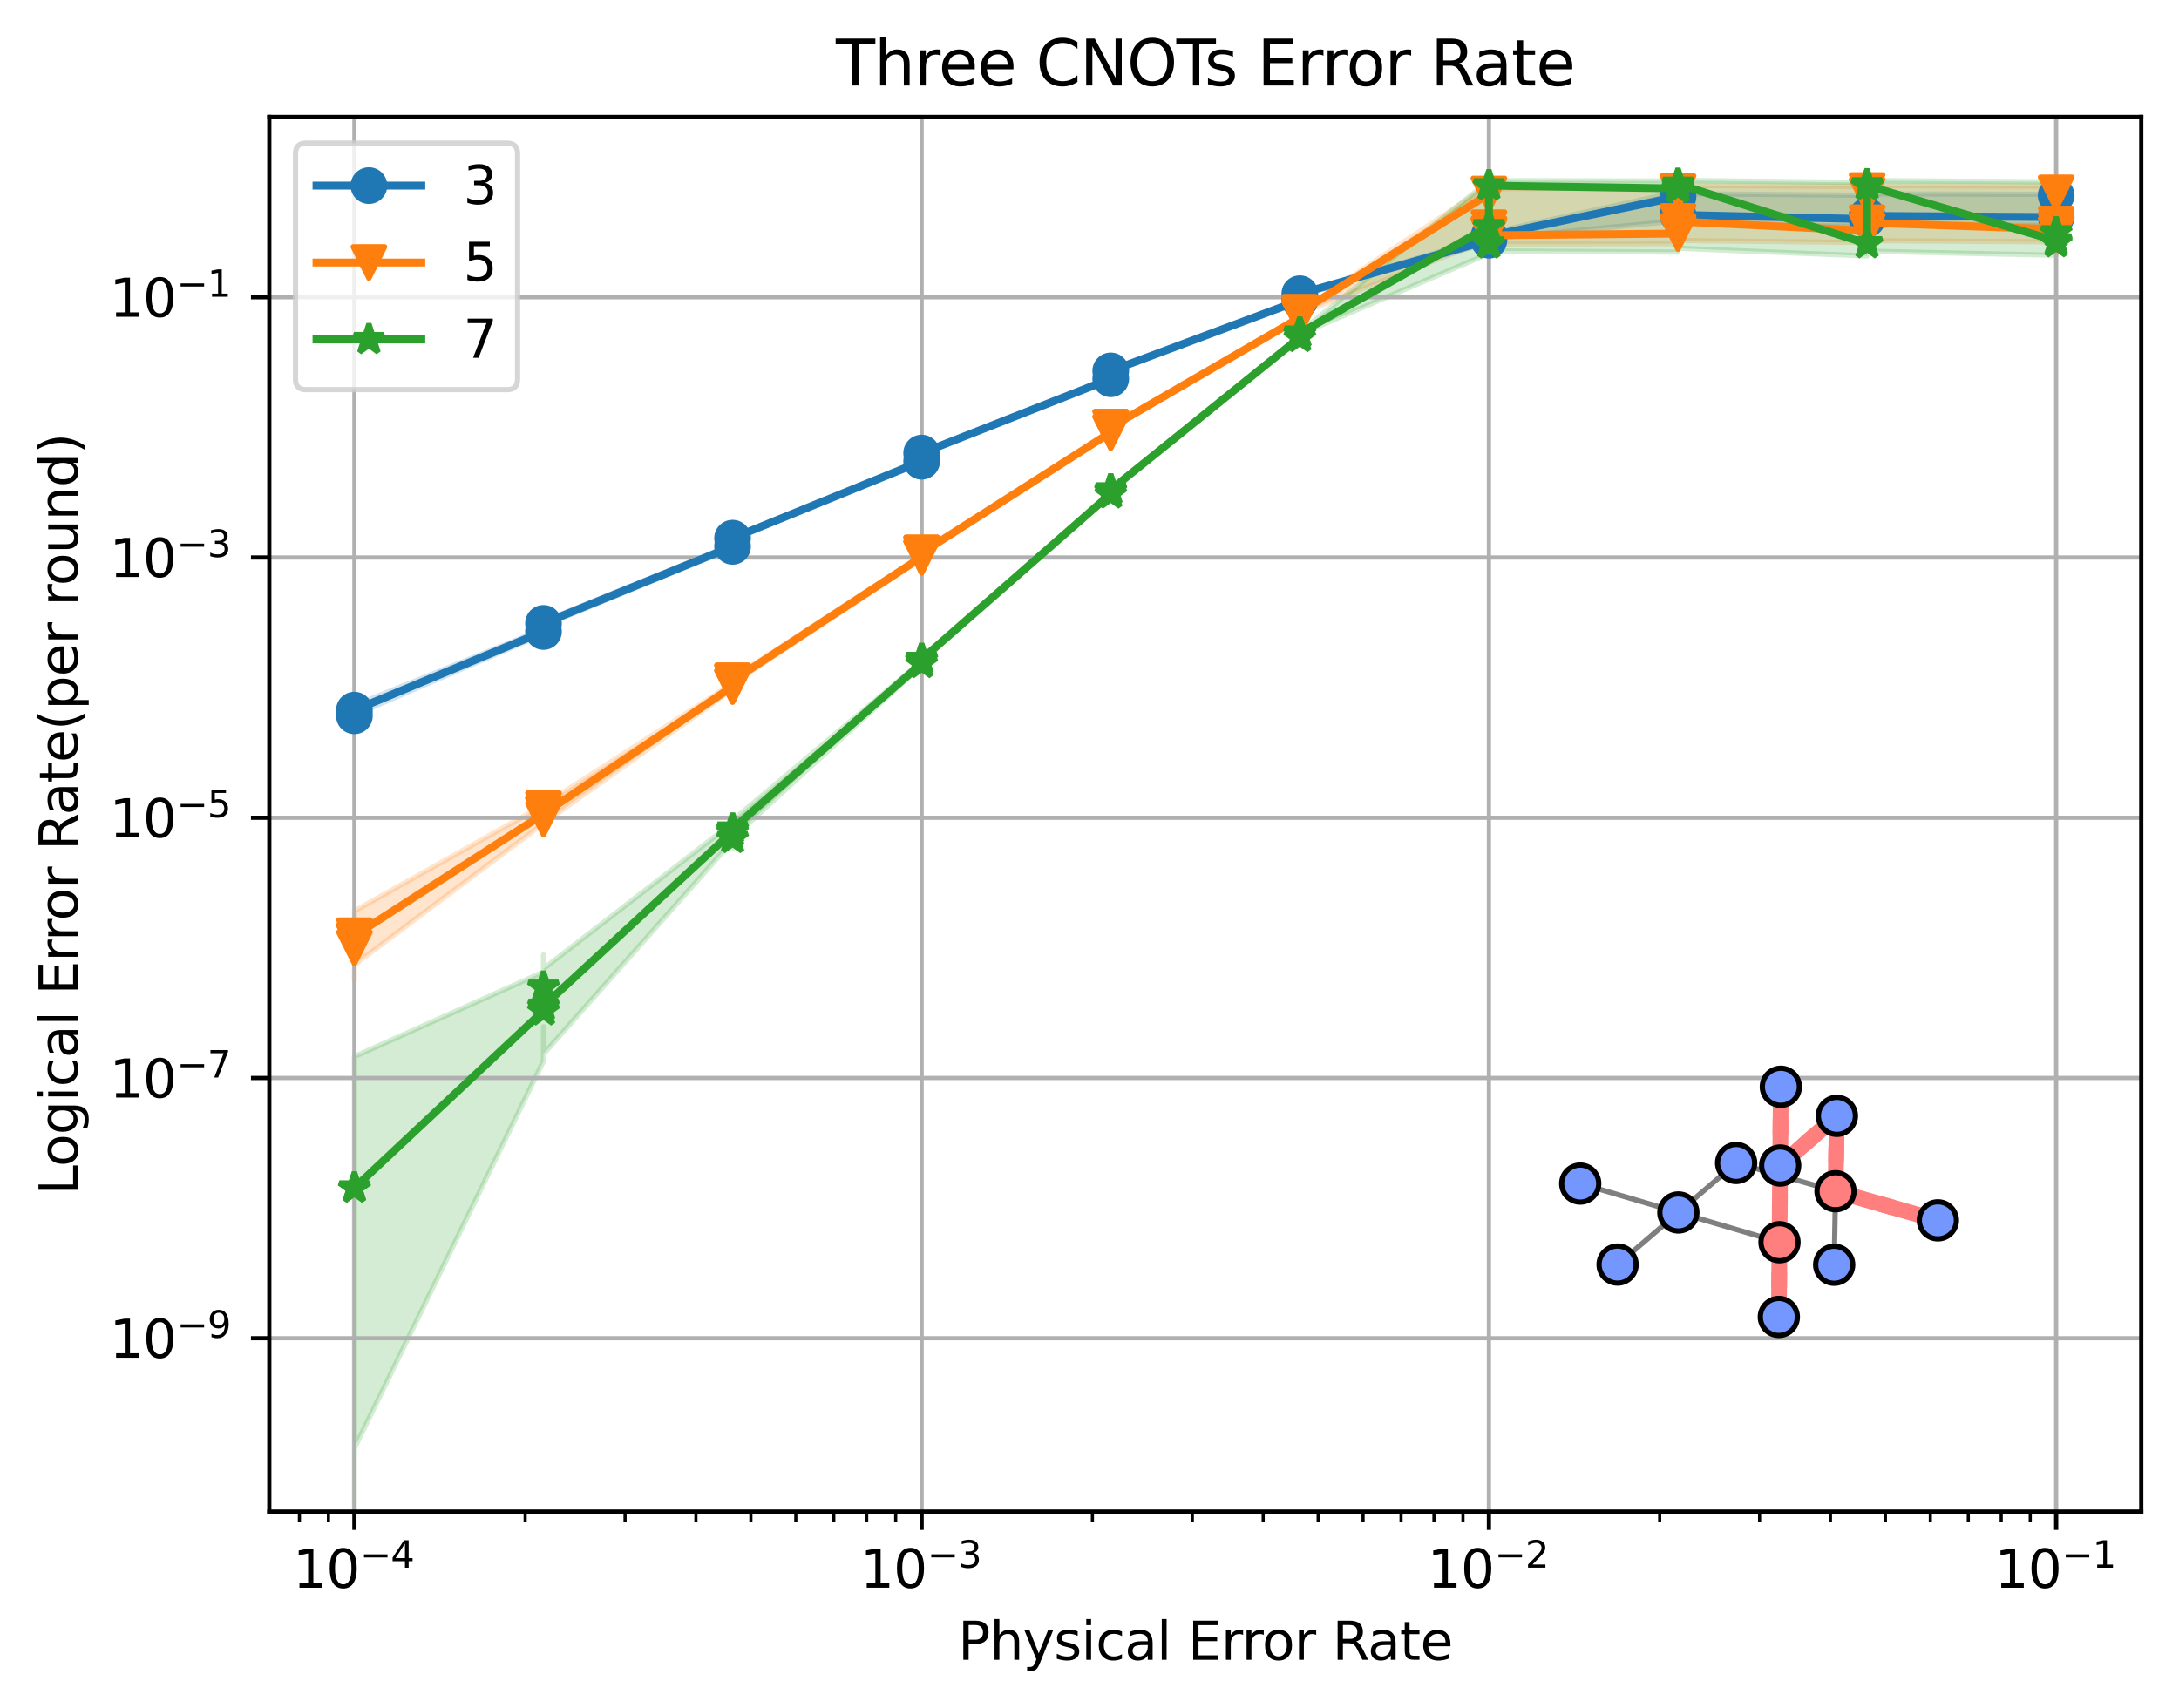 <?xml version="1.0" encoding="utf-8" standalone="no"?>
<!DOCTYPE svg PUBLIC "-//W3C//DTD SVG 1.1//EN"
  "http://www.w3.org/Graphics/SVG/1.1/DTD/svg11.dtd">
<svg xmlns:xlink="http://www.w3.org/1999/xlink" width="415.698pt" height="325.986pt" viewBox="0 0 415.698 325.986" xmlns="http://www.w3.org/2000/svg" version="1.1">
 <defs>
  <style type="text/css">*{stroke-linejoin: round; stroke-linecap: butt}</style>
 </defs>
 <g id="figure_1">
  <g id="patch_1">
   <path d="M 0 325.986 
L 415.698 325.986 
L 415.698 0 
L 0 0 
z
" style="fill: #ffffff"/>
  </g>
  <g id="axes_1">
   <g id="patch_2">
    <path d="M 51.378 288.43 
L 408.498 288.43 
L 408.498 22.318 
L 51.378 22.318 
z
" style="fill: #ffffff"/>
   </g>
   <g id="FillBetweenPolyCollection_1">
    <defs>
     <path id="m23c445bfd1" d="M 67.611 -190.329 
L 67.611 -188.45 
L 67.611 -189.578 
L 103.684 -205.042 
L 103.684 -206.62 
L 139.756 -221.439 
L 139.756 -223.074 
L 175.829 -237.681 
L 175.829 -239.306 
L 211.902 -253.423 
L 211.902 -254.98 
L 247.974 -268.399 
L 247.974 -269.696 
L 284.047 -279.667 
L 284.047 -280.422 
L 320.12 -283.842 
L 320.12 -283.133 
L 356.193 -282.782 
L 356.193 -283.053 
L 392.265 -282.972 
L 392.265 -284.13 
L 392.265 -289.481 
L 392.265 -289.481 
L 392.265 -288.907 
L 356.193 -288.984 
L 356.193 -288.737 
L 320.12 -289.021 
L 320.12 -289.367 
L 284.047 -281.493 
L 284.047 -280.682 
L 247.974 -270.175 
L 247.974 -268.963 
L 211.902 -255.434 
L 211.902 -253.994 
L 175.829 -239.757 
L 175.829 -238.26 
L 139.756 -223.53 
L 139.756 -222.024 
L 103.684 -207.45 
L 103.684 -205.934 
L 67.611 -191.364 
L 67.611 -190.329 
z
" style="stroke: #1f77b4; stroke-opacity: 0.2"/>
    </defs>
    <g clip-path="url(#pe23018340e)">
     <use xlink:href="#m23c445bfd1" x="0" y="325.986" style="fill: #1f77b4; fill-opacity: 0.2; stroke: #1f77b4; stroke-opacity: 0.2"/>
    </g>
   </g>
   <g id="FillBetweenPolyCollection_2">
    <defs>
     <path id="me0fb071d44" d="M 67.611 -150.334 
L 67.611 -138.912 
L 67.611 -140.751 
L 67.611 -140.506 
L 67.611 -141.918 
L 103.684 -168.878 
L 103.684 -170.003 
L 103.684 -167.822 
L 103.684 -168.922 
L 139.756 -194.426 
L 139.756 -195.484 
L 139.756 -194.494 
L 139.756 -195.55 
L 175.829 -219.44 
L 175.829 -220.255 
L 175.829 -219.377 
L 175.829 -220.305 
L 211.902 -243.197 
L 211.902 -244.246 
L 211.902 -243.2 
L 211.902 -244.284 
L 247.974 -265.082 
L 247.974 -266.037 
L 247.974 -265.151 
L 247.974 -266.17 
L 284.047 -280.315 
L 284.047 -280.048 
L 284.047 -279.647 
L 284.047 -279.438 
L 320.12 -279.474 
L 320.12 -279.644 
L 320.12 -280.68 
L 320.12 -280.104 
L 356.193 -279.7 
L 356.193 -280.504 
L 356.193 -280.473 
L 356.193 -280.064 
L 392.265 -279.83 
L 392.265 -280.368 
L 392.265 -279.53 
L 392.265 -280.034 
L 392.265 -290.576 
L 392.265 -290.576 
L 392.265 -290.09 
L 392.265 -290.655 
L 392.265 -290.445 
L 356.193 -290.594 
L 356.193 -290.552 
L 356.193 -290.748 
L 356.193 -290.406 
L 320.12 -290.601 
L 320.12 -290.624 
L 320.12 -290.381 
L 320.12 -290.252 
L 284.047 -289.961 
L 284.047 -290.053 
L 284.047 -290.425 
L 284.047 -290.636 
L 247.974 -266.64 
L 247.974 -265.666 
L 247.974 -266.571 
L 247.974 -265.68 
L 211.902 -244.629 
L 211.902 -243.717 
L 211.902 -244.724 
L 211.902 -243.765 
L 175.829 -220.652 
L 175.829 -219.893 
L 175.829 -220.69 
L 175.829 -219.964 
L 139.756 -196.618 
L 139.756 -195.613 
L 139.756 -196.554 
L 139.756 -195.549 
L 103.684 -172.387 
L 103.684 -171.454 
L 103.684 -173.311 
L 103.684 -172.349 
L 67.611 -152.16 
L 67.611 -151.291 
L 67.611 -151.44 
L 67.611 -150.334 
z
" style="stroke: #ff7f0e; stroke-opacity: 0.2"/>
    </defs>
    <g clip-path="url(#pe23018340e)">
     <use xlink:href="#me0fb071d44" x="0" y="325.986" style="fill: #ff7f0e; fill-opacity: 0.2; stroke: #ff7f0e; stroke-opacity: 0.2"/>
    </g>
   </g>
   <g id="FillBetweenPolyCollection_3">
    <path d="M 67.611 205.833 
L 67.611 24860.685 
L 67.611 276.334 
L 67.611 276.334 
L 103.684 202.458 
L 103.684 195.906 
L 103.684 201.108 
L 139.756 160.434 
L 139.756 161.841 
L 139.756 159.873 
L 175.829 126.971 
L 175.829 126.185 
L 175.829 126.195 
L 211.902 94.483 
L 211.902 93.758 
L 211.902 93.615 
L 247.974 64.686 
L 247.974 63.829 
L 247.974 63.777 
L 284.047 48.364 
L 284.047 48.91 
L 284.047 47.875 
L 320.12 48.096 
L 320.12 48.036 
L 320.12 47.364 
L 356.193 48.834 
L 356.193 47.553 
L 356.193 47.927 
L 392.265 48.701 
L 392.265 48.373 
L 392.265 48.781 
L 392.265 34.772 
L 392.265 34.772 
L 392.265 34.591 
L 392.265 34.7 
L 356.193 34.453 
L 356.193 34.441 
L 356.193 34.821 
L 320.12 34.414 
L 320.12 34.527 
L 320.12 34.543 
L 284.047 34.462 
L 284.047 34.795 
L 284.047 34.544 
L 247.974 63.358 
L 247.974 63.282 
L 247.974 64.087 
L 211.902 93.317 
L 211.902 93.278 
L 211.902 93.976 
L 175.829 125.448 
L 175.829 125.438 
L 175.829 126.197 
L 139.756 156.527 
L 139.756 158.202 
L 139.756 157.007 
L 103.684 184.833 
L 103.684 182.205 
L 103.684 185.463 
L 67.611 201.603 
L 67.611 201.603 
L 67.611 205.833 
z
" clip-path="url(#pe23018340e)" style="fill: #2ca02c; fill-opacity: 0.2; stroke: #2ca02c; stroke-opacity: 0.2"/>
   </g>
   <g id="matplotlib.axis_1">
    <g id="xtick_1">
     <g id="line2d_1">
      <path d="M 67.611 288.43 
L 67.611 22.318 
" clip-path="url(#pe23018340e)" style="fill: none; stroke: #b0b0b0; stroke-width: 0.8; stroke-linecap: square"/>
     </g>
     <g id="line2d_2">
      <defs>
       <path id="mdcb791f62d" d="M 0 0 
L 0 3.5 
" style="stroke: #000000; stroke-width: 0.8"/>
      </defs>
      <g>
       <use xlink:href="#mdcb791f62d" x="67.611" y="288.43" style="stroke: #000000; stroke-width: 0.8"/>
      </g>
     </g>
     <g id="text_1">
      <!-- $\mathdefault{10^{-4}}$ -->
      <g transform="translate(55.861 303.029) scale(0.1 -0.1)">
       <defs>
        <path id="DejaVuSans-31" d="M 794 531 
L 1825 531 
L 1825 4091 
L 703 3866 
L 703 4441 
L 1819 4666 
L 2450 4666 
L 2450 531 
L 3481 531 
L 3481 0 
L 794 0 
L 794 531 
z
" transform="scale(0.016)"/>
        <path id="DejaVuSans-30" d="M 2034 4250 
Q 1547 4250 1301 3770 
Q 1056 3291 1056 2328 
Q 1056 1369 1301 889 
Q 1547 409 2034 409 
Q 2525 409 2770 889 
Q 3016 1369 3016 2328 
Q 3016 3291 2770 3770 
Q 2525 4250 2034 4250 
z
M 2034 4750 
Q 2819 4750 3233 4129 
Q 3647 3509 3647 2328 
Q 3647 1150 3233 529 
Q 2819 -91 2034 -91 
Q 1250 -91 836 529 
Q 422 1150 422 2328 
Q 422 3509 836 4129 
Q 1250 4750 2034 4750 
z
" transform="scale(0.016)"/>
        <path id="DejaVuSans-2212" d="M 678 2272 
L 4684 2272 
L 4684 1741 
L 678 1741 
L 678 2272 
z
" transform="scale(0.016)"/>
        <path id="DejaVuSans-34" d="M 2419 4116 
L 825 1625 
L 2419 1625 
L 2419 4116 
z
M 2253 4666 
L 3047 4666 
L 3047 1625 
L 3713 1625 
L 3713 1100 
L 3047 1100 
L 3047 0 
L 2419 0 
L 2419 1100 
L 313 1100 
L 313 1709 
L 2253 4666 
z
" transform="scale(0.016)"/>
       </defs>
       <use xlink:href="#DejaVuSans-31" transform="translate(0 0.684)"/>
       <use xlink:href="#DejaVuSans-30" transform="translate(63.623 0.684)"/>
       <use xlink:href="#DejaVuSans-2212" transform="translate(128.203 38.966) scale(0.7)"/>
       <use xlink:href="#DejaVuSans-34" transform="translate(186.855 38.966) scale(0.7)"/>
      </g>
     </g>
    </g>
    <g id="xtick_2">
     <g id="line2d_3">
      <path d="M 175.829 288.43 
L 175.829 22.318 
" clip-path="url(#pe23018340e)" style="fill: none; stroke: #b0b0b0; stroke-width: 0.8; stroke-linecap: square"/>
     </g>
     <g id="line2d_4">
      <g>
       <use xlink:href="#mdcb791f62d" x="175.829" y="288.43" style="stroke: #000000; stroke-width: 0.8"/>
      </g>
     </g>
     <g id="text_2">
      <!-- $\mathdefault{10^{-3}}$ -->
      <g transform="translate(164.079 303.029) scale(0.1 -0.1)">
       <defs>
        <path id="DejaVuSans-33" d="M 2597 2516 
Q 3050 2419 3304 2112 
Q 3559 1806 3559 1356 
Q 3559 666 3084 287 
Q 2609 -91 1734 -91 
Q 1441 -91 1130 -33 
Q 819 25 488 141 
L 488 750 
Q 750 597 1062 519 
Q 1375 441 1716 441 
Q 2309 441 2620 675 
Q 2931 909 2931 1356 
Q 2931 1769 2642 2001 
Q 2353 2234 1838 2234 
L 1294 2234 
L 1294 2753 
L 1863 2753 
Q 2328 2753 2575 2939 
Q 2822 3125 2822 3475 
Q 2822 3834 2567 4026 
Q 2313 4219 1838 4219 
Q 1578 4219 1281 4162 
Q 984 4106 628 3988 
L 628 4550 
Q 988 4650 1302 4700 
Q 1616 4750 1894 4750 
Q 2613 4750 3031 4423 
Q 3450 4097 3450 3541 
Q 3450 3153 3228 2886 
Q 3006 2619 2597 2516 
z
" transform="scale(0.016)"/>
       </defs>
       <use xlink:href="#DejaVuSans-31" transform="translate(0 0.766)"/>
       <use xlink:href="#DejaVuSans-30" transform="translate(63.623 0.766)"/>
       <use xlink:href="#DejaVuSans-2212" transform="translate(128.203 39.047) scale(0.7)"/>
       <use xlink:href="#DejaVuSans-33" transform="translate(186.855 39.047) scale(0.7)"/>
      </g>
     </g>
    </g>
    <g id="xtick_3">
     <g id="line2d_5">
      <path d="M 284.047 288.43 
L 284.047 22.318 
" clip-path="url(#pe23018340e)" style="fill: none; stroke: #b0b0b0; stroke-width: 0.8; stroke-linecap: square"/>
     </g>
     <g id="line2d_6">
      <g>
       <use xlink:href="#mdcb791f62d" x="284.047" y="288.43" style="stroke: #000000; stroke-width: 0.8"/>
      </g>
     </g>
     <g id="text_3">
      <!-- $\mathdefault{10^{-2}}$ -->
      <g transform="translate(272.297 303.029) scale(0.1 -0.1)">
       <defs>
        <path id="DejaVuSans-32" d="M 1228 531 
L 3431 531 
L 3431 0 
L 469 0 
L 469 531 
Q 828 903 1448 1529 
Q 2069 2156 2228 2338 
Q 2531 2678 2651 2914 
Q 2772 3150 2772 3378 
Q 2772 3750 2511 3984 
Q 2250 4219 1831 4219 
Q 1534 4219 1204 4116 
Q 875 4013 500 3803 
L 500 4441 
Q 881 4594 1212 4672 
Q 1544 4750 1819 4750 
Q 2544 4750 2975 4387 
Q 3406 4025 3406 3419 
Q 3406 3131 3298 2873 
Q 3191 2616 2906 2266 
Q 2828 2175 2409 1742 
Q 1991 1309 1228 531 
z
" transform="scale(0.016)"/>
       </defs>
       <use xlink:href="#DejaVuSans-31" transform="translate(0 0.766)"/>
       <use xlink:href="#DejaVuSans-30" transform="translate(63.623 0.766)"/>
       <use xlink:href="#DejaVuSans-2212" transform="translate(128.203 39.047) scale(0.7)"/>
       <use xlink:href="#DejaVuSans-32" transform="translate(186.855 39.047) scale(0.7)"/>
      </g>
     </g>
    </g>
    <g id="xtick_4">
     <g id="line2d_7">
      <path d="M 392.265 288.43 
L 392.265 22.318 
" clip-path="url(#pe23018340e)" style="fill: none; stroke: #b0b0b0; stroke-width: 0.8; stroke-linecap: square"/>
     </g>
     <g id="line2d_8">
      <g>
       <use xlink:href="#mdcb791f62d" x="392.265" y="288.43" style="stroke: #000000; stroke-width: 0.8"/>
      </g>
     </g>
     <g id="text_4">
      <!-- $\mathdefault{10^{-1}}$ -->
      <g transform="translate(380.515 303.029) scale(0.1 -0.1)">
       <use xlink:href="#DejaVuSans-31" transform="translate(0 0.684)"/>
       <use xlink:href="#DejaVuSans-30" transform="translate(63.623 0.684)"/>
       <use xlink:href="#DejaVuSans-2212" transform="translate(128.203 38.966) scale(0.7)"/>
       <use xlink:href="#DejaVuSans-31" transform="translate(186.855 38.966) scale(0.7)"/>
      </g>
     </g>
    </g>
    <g id="xtick_5">
     <g id="line2d_9">
      <defs>
       <path id="m42b87ea58b" d="M 0 0 
L 0 2 
" style="stroke: #000000; stroke-width: 0.6"/>
      </defs>
      <g>
       <use xlink:href="#m42b87ea58b" x="57.123" y="288.43" style="stroke: #000000; stroke-width: 0.6"/>
      </g>
     </g>
    </g>
    <g id="xtick_6">
     <g id="line2d_10">
      <g>
       <use xlink:href="#m42b87ea58b" x="62.659" y="288.43" style="stroke: #000000; stroke-width: 0.6"/>
      </g>
     </g>
    </g>
    <g id="xtick_7">
     <g id="line2d_11">
      <g>
       <use xlink:href="#m42b87ea58b" x="100.188" y="288.43" style="stroke: #000000; stroke-width: 0.6"/>
      </g>
     </g>
    </g>
    <g id="xtick_8">
     <g id="line2d_12">
      <g>
       <use xlink:href="#m42b87ea58b" x="119.244" y="288.43" style="stroke: #000000; stroke-width: 0.6"/>
      </g>
     </g>
    </g>
    <g id="xtick_9">
     <g id="line2d_13">
      <g>
       <use xlink:href="#m42b87ea58b" x="132.765" y="288.43" style="stroke: #000000; stroke-width: 0.6"/>
      </g>
     </g>
    </g>
    <g id="xtick_10">
     <g id="line2d_14">
      <g>
       <use xlink:href="#m42b87ea58b" x="143.252" y="288.43" style="stroke: #000000; stroke-width: 0.6"/>
      </g>
     </g>
    </g>
    <g id="xtick_11">
     <g id="line2d_15">
      <g>
       <use xlink:href="#m42b87ea58b" x="151.821" y="288.43" style="stroke: #000000; stroke-width: 0.6"/>
      </g>
     </g>
    </g>
    <g id="xtick_12">
     <g id="line2d_16">
      <g>
       <use xlink:href="#m42b87ea58b" x="159.066" y="288.43" style="stroke: #000000; stroke-width: 0.6"/>
      </g>
     </g>
    </g>
    <g id="xtick_13">
     <g id="line2d_17">
      <g>
       <use xlink:href="#m42b87ea58b" x="165.342" y="288.43" style="stroke: #000000; stroke-width: 0.6"/>
      </g>
     </g>
    </g>
    <g id="xtick_14">
     <g id="line2d_18">
      <g>
       <use xlink:href="#m42b87ea58b" x="170.877" y="288.43" style="stroke: #000000; stroke-width: 0.6"/>
      </g>
     </g>
    </g>
    <g id="xtick_15">
     <g id="line2d_19">
      <g>
       <use xlink:href="#m42b87ea58b" x="208.406" y="288.43" style="stroke: #000000; stroke-width: 0.6"/>
      </g>
     </g>
    </g>
    <g id="xtick_16">
     <g id="line2d_20">
      <g>
       <use xlink:href="#m42b87ea58b" x="227.462" y="288.43" style="stroke: #000000; stroke-width: 0.6"/>
      </g>
     </g>
    </g>
    <g id="xtick_17">
     <g id="line2d_21">
      <g>
       <use xlink:href="#m42b87ea58b" x="240.983" y="288.43" style="stroke: #000000; stroke-width: 0.6"/>
      </g>
     </g>
    </g>
    <g id="xtick_18">
     <g id="line2d_22">
      <g>
       <use xlink:href="#m42b87ea58b" x="251.47" y="288.43" style="stroke: #000000; stroke-width: 0.6"/>
      </g>
     </g>
    </g>
    <g id="xtick_19">
     <g id="line2d_23">
      <g>
       <use xlink:href="#m42b87ea58b" x="260.039" y="288.43" style="stroke: #000000; stroke-width: 0.6"/>
      </g>
     </g>
    </g>
    <g id="xtick_20">
     <g id="line2d_24">
      <g>
       <use xlink:href="#m42b87ea58b" x="267.284" y="288.43" style="stroke: #000000; stroke-width: 0.6"/>
      </g>
     </g>
    </g>
    <g id="xtick_21">
     <g id="line2d_25">
      <g>
       <use xlink:href="#m42b87ea58b" x="273.56" y="288.43" style="stroke: #000000; stroke-width: 0.6"/>
      </g>
     </g>
    </g>
    <g id="xtick_22">
     <g id="line2d_26">
      <g>
       <use xlink:href="#m42b87ea58b" x="279.095" y="288.43" style="stroke: #000000; stroke-width: 0.6"/>
      </g>
     </g>
    </g>
    <g id="xtick_23">
     <g id="line2d_27">
      <g>
       <use xlink:href="#m42b87ea58b" x="316.624" y="288.43" style="stroke: #000000; stroke-width: 0.6"/>
      </g>
     </g>
    </g>
    <g id="xtick_24">
     <g id="line2d_28">
      <g>
       <use xlink:href="#m42b87ea58b" x="335.68" y="288.43" style="stroke: #000000; stroke-width: 0.6"/>
      </g>
     </g>
    </g>
    <g id="xtick_25">
     <g id="line2d_29">
      <g>
       <use xlink:href="#m42b87ea58b" x="349.201" y="288.43" style="stroke: #000000; stroke-width: 0.6"/>
      </g>
     </g>
    </g>
    <g id="xtick_26">
     <g id="line2d_30">
      <g>
       <use xlink:href="#m42b87ea58b" x="359.688" y="288.43" style="stroke: #000000; stroke-width: 0.6"/>
      </g>
     </g>
    </g>
    <g id="xtick_27">
     <g id="line2d_31">
      <g>
       <use xlink:href="#m42b87ea58b" x="368.257" y="288.43" style="stroke: #000000; stroke-width: 0.6"/>
      </g>
     </g>
    </g>
    <g id="xtick_28">
     <g id="line2d_32">
      <g>
       <use xlink:href="#m42b87ea58b" x="375.502" y="288.43" style="stroke: #000000; stroke-width: 0.6"/>
      </g>
     </g>
    </g>
    <g id="xtick_29">
     <g id="line2d_33">
      <g>
       <use xlink:href="#m42b87ea58b" x="381.778" y="288.43" style="stroke: #000000; stroke-width: 0.6"/>
      </g>
     </g>
    </g>
    <g id="xtick_30">
     <g id="line2d_34">
      <g>
       <use xlink:href="#m42b87ea58b" x="387.314" y="288.43" style="stroke: #000000; stroke-width: 0.6"/>
      </g>
     </g>
    </g>
    <g id="text_5">
     <!-- Physical Error Rate -->
     <g transform="translate(182.773 316.707) scale(0.1 -0.1)">
      <defs>
       <path id="DejaVuSans-50" d="M 1259 4147 
L 1259 2394 
L 2053 2394 
Q 2494 2394 2734 2622 
Q 2975 2850 2975 3272 
Q 2975 3691 2734 3919 
Q 2494 4147 2053 4147 
L 1259 4147 
z
M 628 4666 
L 2053 4666 
Q 2838 4666 3239 4311 
Q 3641 3956 3641 3272 
Q 3641 2581 3239 2228 
Q 2838 1875 2053 1875 
L 1259 1875 
L 1259 0 
L 628 0 
L 628 4666 
z
" transform="scale(0.016)"/>
       <path id="DejaVuSans-68" d="M 3513 2113 
L 3513 0 
L 2938 0 
L 2938 2094 
Q 2938 2591 2744 2837 
Q 2550 3084 2163 3084 
Q 1697 3084 1428 2787 
Q 1159 2491 1159 1978 
L 1159 0 
L 581 0 
L 581 4863 
L 1159 4863 
L 1159 2956 
Q 1366 3272 1645 3428 
Q 1925 3584 2291 3584 
Q 2894 3584 3203 3211 
Q 3513 2838 3513 2113 
z
" transform="scale(0.016)"/>
       <path id="DejaVuSans-79" d="M 2059 -325 
Q 1816 -950 1584 -1140 
Q 1353 -1331 966 -1331 
L 506 -1331 
L 506 -850 
L 844 -850 
Q 1081 -850 1212 -737 
Q 1344 -625 1503 -206 
L 1606 56 
L 191 3500 
L 800 3500 
L 1894 763 
L 2988 3500 
L 3597 3500 
L 2059 -325 
z
" transform="scale(0.016)"/>
       <path id="DejaVuSans-73" d="M 2834 3397 
L 2834 2853 
Q 2591 2978 2328 3040 
Q 2066 3103 1784 3103 
Q 1356 3103 1142 2972 
Q 928 2841 928 2578 
Q 928 2378 1081 2264 
Q 1234 2150 1697 2047 
L 1894 2003 
Q 2506 1872 2764 1633 
Q 3022 1394 3022 966 
Q 3022 478 2636 193 
Q 2250 -91 1575 -91 
Q 1294 -91 989 -36 
Q 684 19 347 128 
L 347 722 
Q 666 556 975 473 
Q 1284 391 1588 391 
Q 1994 391 2212 530 
Q 2431 669 2431 922 
Q 2431 1156 2273 1281 
Q 2116 1406 1581 1522 
L 1381 1569 
Q 847 1681 609 1914 
Q 372 2147 372 2553 
Q 372 3047 722 3315 
Q 1072 3584 1716 3584 
Q 2034 3584 2315 3537 
Q 2597 3491 2834 3397 
z
" transform="scale(0.016)"/>
       <path id="DejaVuSans-69" d="M 603 3500 
L 1178 3500 
L 1178 0 
L 603 0 
L 603 3500 
z
M 603 4863 
L 1178 4863 
L 1178 4134 
L 603 4134 
L 603 4863 
z
" transform="scale(0.016)"/>
       <path id="DejaVuSans-63" d="M 3122 3366 
L 3122 2828 
Q 2878 2963 2633 3030 
Q 2388 3097 2138 3097 
Q 1578 3097 1268 2742 
Q 959 2388 959 1747 
Q 959 1106 1268 751 
Q 1578 397 2138 397 
Q 2388 397 2633 464 
Q 2878 531 3122 666 
L 3122 134 
Q 2881 22 2623 -34 
Q 2366 -91 2075 -91 
Q 1284 -91 818 406 
Q 353 903 353 1747 
Q 353 2603 823 3093 
Q 1294 3584 2113 3584 
Q 2378 3584 2631 3529 
Q 2884 3475 3122 3366 
z
" transform="scale(0.016)"/>
       <path id="DejaVuSans-61" d="M 2194 1759 
Q 1497 1759 1228 1600 
Q 959 1441 959 1056 
Q 959 750 1161 570 
Q 1363 391 1709 391 
Q 2188 391 2477 730 
Q 2766 1069 2766 1631 
L 2766 1759 
L 2194 1759 
z
M 3341 1997 
L 3341 0 
L 2766 0 
L 2766 531 
Q 2569 213 2275 61 
Q 1981 -91 1556 -91 
Q 1019 -91 701 211 
Q 384 513 384 1019 
Q 384 1609 779 1909 
Q 1175 2209 1959 2209 
L 2766 2209 
L 2766 2266 
Q 2766 2663 2505 2880 
Q 2244 3097 1772 3097 
Q 1472 3097 1187 3025 
Q 903 2953 641 2809 
L 641 3341 
Q 956 3463 1253 3523 
Q 1550 3584 1831 3584 
Q 2591 3584 2966 3190 
Q 3341 2797 3341 1997 
z
" transform="scale(0.016)"/>
       <path id="DejaVuSans-6c" d="M 603 4863 
L 1178 4863 
L 1178 0 
L 603 0 
L 603 4863 
z
" transform="scale(0.016)"/>
       <path id="DejaVuSans-20" transform="scale(0.016)"/>
       <path id="DejaVuSans-45" d="M 628 4666 
L 3578 4666 
L 3578 4134 
L 1259 4134 
L 1259 2753 
L 3481 2753 
L 3481 2222 
L 1259 2222 
L 1259 531 
L 3634 531 
L 3634 0 
L 628 0 
L 628 4666 
z
" transform="scale(0.016)"/>
       <path id="DejaVuSans-72" d="M 2631 2963 
Q 2534 3019 2420 3045 
Q 2306 3072 2169 3072 
Q 1681 3072 1420 2755 
Q 1159 2438 1159 1844 
L 1159 0 
L 581 0 
L 581 3500 
L 1159 3500 
L 1159 2956 
Q 1341 3275 1631 3429 
Q 1922 3584 2338 3584 
Q 2397 3584 2469 3576 
Q 2541 3569 2628 3553 
L 2631 2963 
z
" transform="scale(0.016)"/>
       <path id="DejaVuSans-6f" d="M 1959 3097 
Q 1497 3097 1228 2736 
Q 959 2375 959 1747 
Q 959 1119 1226 758 
Q 1494 397 1959 397 
Q 2419 397 2687 759 
Q 2956 1122 2956 1747 
Q 2956 2369 2687 2733 
Q 2419 3097 1959 3097 
z
M 1959 3584 
Q 2709 3584 3137 3096 
Q 3566 2609 3566 1747 
Q 3566 888 3137 398 
Q 2709 -91 1959 -91 
Q 1206 -91 779 398 
Q 353 888 353 1747 
Q 353 2609 779 3096 
Q 1206 3584 1959 3584 
z
" transform="scale(0.016)"/>
       <path id="DejaVuSans-52" d="M 2841 2188 
Q 3044 2119 3236 1894 
Q 3428 1669 3622 1275 
L 4263 0 
L 3584 0 
L 2988 1197 
Q 2756 1666 2539 1819 
Q 2322 1972 1947 1972 
L 1259 1972 
L 1259 0 
L 628 0 
L 628 4666 
L 2053 4666 
Q 2853 4666 3247 4331 
Q 3641 3997 3641 3322 
Q 3641 2881 3436 2590 
Q 3231 2300 2841 2188 
z
M 1259 4147 
L 1259 2491 
L 2053 2491 
Q 2509 2491 2742 2702 
Q 2975 2913 2975 3322 
Q 2975 3731 2742 3939 
Q 2509 4147 2053 4147 
L 1259 4147 
z
" transform="scale(0.016)"/>
       <path id="DejaVuSans-74" d="M 1172 4494 
L 1172 3500 
L 2356 3500 
L 2356 3053 
L 1172 3053 
L 1172 1153 
Q 1172 725 1289 603 
Q 1406 481 1766 481 
L 2356 481 
L 2356 0 
L 1766 0 
Q 1100 0 847 248 
Q 594 497 594 1153 
L 594 3053 
L 172 3053 
L 172 3500 
L 594 3500 
L 594 4494 
L 1172 4494 
z
" transform="scale(0.016)"/>
       <path id="DejaVuSans-65" d="M 3597 1894 
L 3597 1613 
L 953 1613 
Q 991 1019 1311 708 
Q 1631 397 2203 397 
Q 2534 397 2845 478 
Q 3156 559 3463 722 
L 3463 178 
Q 3153 47 2828 -22 
Q 2503 -91 2169 -91 
Q 1331 -91 842 396 
Q 353 884 353 1716 
Q 353 2575 817 3079 
Q 1281 3584 2069 3584 
Q 2775 3584 3186 3129 
Q 3597 2675 3597 1894 
z
M 3022 2063 
Q 3016 2534 2758 2815 
Q 2500 3097 2075 3097 
Q 1594 3097 1305 2825 
Q 1016 2553 972 2059 
L 3022 2063 
z
" transform="scale(0.016)"/>
      </defs>
      <use xlink:href="#DejaVuSans-50"/>
      <use xlink:href="#DejaVuSans-68" transform="translate(60.303 0)"/>
      <use xlink:href="#DejaVuSans-79" transform="translate(123.682 0)"/>
      <use xlink:href="#DejaVuSans-73" transform="translate(182.861 0)"/>
      <use xlink:href="#DejaVuSans-69" transform="translate(234.961 0)"/>
      <use xlink:href="#DejaVuSans-63" transform="translate(262.744 0)"/>
      <use xlink:href="#DejaVuSans-61" transform="translate(317.725 0)"/>
      <use xlink:href="#DejaVuSans-6c" transform="translate(379.004 0)"/>
      <use xlink:href="#DejaVuSans-20" transform="translate(406.787 0)"/>
      <use xlink:href="#DejaVuSans-45" transform="translate(438.574 0)"/>
      <use xlink:href="#DejaVuSans-72" transform="translate(501.758 0)"/>
      <use xlink:href="#DejaVuSans-72" transform="translate(541.121 0)"/>
      <use xlink:href="#DejaVuSans-6f" transform="translate(579.984 0)"/>
      <use xlink:href="#DejaVuSans-72" transform="translate(641.166 0)"/>
      <use xlink:href="#DejaVuSans-20" transform="translate(682.279 0)"/>
      <use xlink:href="#DejaVuSans-52" transform="translate(714.066 0)"/>
      <use xlink:href="#DejaVuSans-61" transform="translate(781.299 0)"/>
      <use xlink:href="#DejaVuSans-74" transform="translate(842.578 0)"/>
      <use xlink:href="#DejaVuSans-65" transform="translate(881.787 0)"/>
     </g>
    </g>
   </g>
   <g id="matplotlib.axis_2">
    <g id="ytick_1">
     <g id="line2d_35">
      <path d="M 51.378 255.351 
L 408.498 255.351 
" clip-path="url(#pe23018340e)" style="fill: none; stroke: #b0b0b0; stroke-width: 0.8; stroke-linecap: square"/>
     </g>
     <g id="line2d_36">
      <defs>
       <path id="m7d6722a056" d="M 0 0 
L -3.5 0 
" style="stroke: #000000; stroke-width: 0.8"/>
      </defs>
      <g>
       <use xlink:href="#m7d6722a056" x="51.378" y="255.351" style="stroke: #000000; stroke-width: 0.8"/>
      </g>
     </g>
     <g id="text_6">
      <!-- $\mathdefault{10^{-9}}$ -->
      <g transform="translate(20.878 259.151) scale(0.1 -0.1)">
       <defs>
        <path id="DejaVuSans-39" d="M 703 97 
L 703 672 
Q 941 559 1184 500 
Q 1428 441 1663 441 
Q 2288 441 2617 861 
Q 2947 1281 2994 2138 
Q 2813 1869 2534 1725 
Q 2256 1581 1919 1581 
Q 1219 1581 811 2004 
Q 403 2428 403 3163 
Q 403 3881 828 4315 
Q 1253 4750 1959 4750 
Q 2769 4750 3195 4129 
Q 3622 3509 3622 2328 
Q 3622 1225 3098 567 
Q 2575 -91 1691 -91 
Q 1453 -91 1209 -44 
Q 966 3 703 97 
z
M 1959 2075 
Q 2384 2075 2632 2365 
Q 2881 2656 2881 3163 
Q 2881 3666 2632 3958 
Q 2384 4250 1959 4250 
Q 1534 4250 1286 3958 
Q 1038 3666 1038 3163 
Q 1038 2656 1286 2365 
Q 1534 2075 1959 2075 
z
" transform="scale(0.016)"/>
       </defs>
       <use xlink:href="#DejaVuSans-31" transform="translate(0 0.766)"/>
       <use xlink:href="#DejaVuSans-30" transform="translate(63.623 0.766)"/>
       <use xlink:href="#DejaVuSans-2212" transform="translate(128.203 39.047) scale(0.7)"/>
       <use xlink:href="#DejaVuSans-39" transform="translate(186.855 39.047) scale(0.7)"/>
      </g>
     </g>
    </g>
    <g id="ytick_2">
     <g id="line2d_37">
      <path d="M 51.378 205.694 
L 408.498 205.694 
" clip-path="url(#pe23018340e)" style="fill: none; stroke: #b0b0b0; stroke-width: 0.8; stroke-linecap: square"/>
     </g>
     <g id="line2d_38">
      <g>
       <use xlink:href="#m7d6722a056" x="51.378" y="205.694" style="stroke: #000000; stroke-width: 0.8"/>
      </g>
     </g>
     <g id="text_7">
      <!-- $\mathdefault{10^{-7}}$ -->
      <g transform="translate(20.878 209.493) scale(0.1 -0.1)">
       <defs>
        <path id="DejaVuSans-37" d="M 525 4666 
L 3525 4666 
L 3525 4397 
L 1831 0 
L 1172 0 
L 2766 4134 
L 525 4134 
L 525 4666 
z
" transform="scale(0.016)"/>
       </defs>
       <use xlink:href="#DejaVuSans-31" transform="translate(0 0.684)"/>
       <use xlink:href="#DejaVuSans-30" transform="translate(63.623 0.684)"/>
       <use xlink:href="#DejaVuSans-2212" transform="translate(128.203 38.966) scale(0.7)"/>
       <use xlink:href="#DejaVuSans-37" transform="translate(186.855 38.966) scale(0.7)"/>
      </g>
     </g>
    </g>
    <g id="ytick_3">
     <g id="line2d_39">
      <path d="M 51.378 156.036 
L 408.498 156.036 
" clip-path="url(#pe23018340e)" style="fill: none; stroke: #b0b0b0; stroke-width: 0.8; stroke-linecap: square"/>
     </g>
     <g id="line2d_40">
      <g>
       <use xlink:href="#m7d6722a056" x="51.378" y="156.036" style="stroke: #000000; stroke-width: 0.8"/>
      </g>
     </g>
     <g id="text_8">
      <!-- $\mathdefault{10^{-5}}$ -->
      <g transform="translate(20.878 159.835) scale(0.1 -0.1)">
       <defs>
        <path id="DejaVuSans-35" d="M 691 4666 
L 3169 4666 
L 3169 4134 
L 1269 4134 
L 1269 2991 
Q 1406 3038 1543 3061 
Q 1681 3084 1819 3084 
Q 2600 3084 3056 2656 
Q 3513 2228 3513 1497 
Q 3513 744 3044 326 
Q 2575 -91 1722 -91 
Q 1428 -91 1123 -41 
Q 819 9 494 109 
L 494 744 
Q 775 591 1075 516 
Q 1375 441 1709 441 
Q 2250 441 2565 725 
Q 2881 1009 2881 1497 
Q 2881 1984 2565 2268 
Q 2250 2553 1709 2553 
Q 1456 2553 1204 2497 
Q 953 2441 691 2322 
L 691 4666 
z
" transform="scale(0.016)"/>
       </defs>
       <use xlink:href="#DejaVuSans-31" transform="translate(0 0.684)"/>
       <use xlink:href="#DejaVuSans-30" transform="translate(63.623 0.684)"/>
       <use xlink:href="#DejaVuSans-2212" transform="translate(128.203 38.966) scale(0.7)"/>
       <use xlink:href="#DejaVuSans-35" transform="translate(186.855 38.966) scale(0.7)"/>
      </g>
     </g>
    </g>
    <g id="ytick_4">
     <g id="line2d_41">
      <path d="M 51.378 106.379 
L 408.498 106.379 
" clip-path="url(#pe23018340e)" style="fill: none; stroke: #b0b0b0; stroke-width: 0.8; stroke-linecap: square"/>
     </g>
     <g id="line2d_42">
      <g>
       <use xlink:href="#m7d6722a056" x="51.378" y="106.379" style="stroke: #000000; stroke-width: 0.8"/>
      </g>
     </g>
     <g id="text_9">
      <!-- $\mathdefault{10^{-3}}$ -->
      <g transform="translate(20.878 110.178) scale(0.1 -0.1)">
       <use xlink:href="#DejaVuSans-31" transform="translate(0 0.766)"/>
       <use xlink:href="#DejaVuSans-30" transform="translate(63.623 0.766)"/>
       <use xlink:href="#DejaVuSans-2212" transform="translate(128.203 39.047) scale(0.7)"/>
       <use xlink:href="#DejaVuSans-33" transform="translate(186.855 39.047) scale(0.7)"/>
      </g>
     </g>
    </g>
    <g id="ytick_5">
     <g id="line2d_43">
      <path d="M 51.378 56.721 
L 408.498 56.721 
" clip-path="url(#pe23018340e)" style="fill: none; stroke: #b0b0b0; stroke-width: 0.8; stroke-linecap: square"/>
     </g>
     <g id="line2d_44">
      <g>
       <use xlink:href="#m7d6722a056" x="51.378" y="56.721" style="stroke: #000000; stroke-width: 0.8"/>
      </g>
     </g>
     <g id="text_10">
      <!-- $\mathdefault{10^{-1}}$ -->
      <g transform="translate(20.878 60.52) scale(0.1 -0.1)">
       <use xlink:href="#DejaVuSans-31" transform="translate(0 0.684)"/>
       <use xlink:href="#DejaVuSans-30" transform="translate(63.623 0.684)"/>
       <use xlink:href="#DejaVuSans-2212" transform="translate(128.203 38.966) scale(0.7)"/>
       <use xlink:href="#DejaVuSans-31" transform="translate(186.855 38.966) scale(0.7)"/>
      </g>
     </g>
    </g>
    <g id="text_11">
     <!-- Logical Error Rate(per round) -->
     <g transform="translate(14.798 228.034) rotate(-90) scale(0.1 -0.1)">
      <defs>
       <path id="DejaVuSans-4c" d="M 628 4666 
L 1259 4666 
L 1259 531 
L 3531 531 
L 3531 0 
L 628 0 
L 628 4666 
z
" transform="scale(0.016)"/>
       <path id="DejaVuSans-67" d="M 2906 1791 
Q 2906 2416 2648 2759 
Q 2391 3103 1925 3103 
Q 1463 3103 1205 2759 
Q 947 2416 947 1791 
Q 947 1169 1205 825 
Q 1463 481 1925 481 
Q 2391 481 2648 825 
Q 2906 1169 2906 1791 
z
M 3481 434 
Q 3481 -459 3084 -895 
Q 2688 -1331 1869 -1331 
Q 1566 -1331 1297 -1286 
Q 1028 -1241 775 -1147 
L 775 -588 
Q 1028 -725 1275 -790 
Q 1522 -856 1778 -856 
Q 2344 -856 2625 -561 
Q 2906 -266 2906 331 
L 2906 616 
Q 2728 306 2450 153 
Q 2172 0 1784 0 
Q 1141 0 747 490 
Q 353 981 353 1791 
Q 353 2603 747 3093 
Q 1141 3584 1784 3584 
Q 2172 3584 2450 3431 
Q 2728 3278 2906 2969 
L 2906 3500 
L 3481 3500 
L 3481 434 
z
" transform="scale(0.016)"/>
       <path id="DejaVuSans-28" d="M 1984 4856 
Q 1566 4138 1362 3434 
Q 1159 2731 1159 2009 
Q 1159 1288 1364 580 
Q 1569 -128 1984 -844 
L 1484 -844 
Q 1016 -109 783 600 
Q 550 1309 550 2009 
Q 550 2706 781 3412 
Q 1013 4119 1484 4856 
L 1984 4856 
z
" transform="scale(0.016)"/>
       <path id="DejaVuSans-70" d="M 1159 525 
L 1159 -1331 
L 581 -1331 
L 581 3500 
L 1159 3500 
L 1159 2969 
Q 1341 3281 1617 3432 
Q 1894 3584 2278 3584 
Q 2916 3584 3314 3078 
Q 3713 2572 3713 1747 
Q 3713 922 3314 415 
Q 2916 -91 2278 -91 
Q 1894 -91 1617 61 
Q 1341 213 1159 525 
z
M 3116 1747 
Q 3116 2381 2855 2742 
Q 2594 3103 2138 3103 
Q 1681 3103 1420 2742 
Q 1159 2381 1159 1747 
Q 1159 1113 1420 752 
Q 1681 391 2138 391 
Q 2594 391 2855 752 
Q 3116 1113 3116 1747 
z
" transform="scale(0.016)"/>
       <path id="DejaVuSans-75" d="M 544 1381 
L 544 3500 
L 1119 3500 
L 1119 1403 
Q 1119 906 1312 657 
Q 1506 409 1894 409 
Q 2359 409 2629 706 
Q 2900 1003 2900 1516 
L 2900 3500 
L 3475 3500 
L 3475 0 
L 2900 0 
L 2900 538 
Q 2691 219 2414 64 
Q 2138 -91 1772 -91 
Q 1169 -91 856 284 
Q 544 659 544 1381 
z
M 1991 3584 
L 1991 3584 
z
" transform="scale(0.016)"/>
       <path id="DejaVuSans-6e" d="M 3513 2113 
L 3513 0 
L 2938 0 
L 2938 2094 
Q 2938 2591 2744 2837 
Q 2550 3084 2163 3084 
Q 1697 3084 1428 2787 
Q 1159 2491 1159 1978 
L 1159 0 
L 581 0 
L 581 3500 
L 1159 3500 
L 1159 2956 
Q 1366 3272 1645 3428 
Q 1925 3584 2291 3584 
Q 2894 3584 3203 3211 
Q 3513 2838 3513 2113 
z
" transform="scale(0.016)"/>
       <path id="DejaVuSans-64" d="M 2906 2969 
L 2906 4863 
L 3481 4863 
L 3481 0 
L 2906 0 
L 2906 525 
Q 2725 213 2448 61 
Q 2172 -91 1784 -91 
Q 1150 -91 751 415 
Q 353 922 353 1747 
Q 353 2572 751 3078 
Q 1150 3584 1784 3584 
Q 2172 3584 2448 3432 
Q 2725 3281 2906 2969 
z
M 947 1747 
Q 947 1113 1208 752 
Q 1469 391 1925 391 
Q 2381 391 2643 752 
Q 2906 1113 2906 1747 
Q 2906 2381 2643 2742 
Q 2381 3103 1925 3103 
Q 1469 3103 1208 2742 
Q 947 2381 947 1747 
z
" transform="scale(0.016)"/>
       <path id="DejaVuSans-29" d="M 513 4856 
L 1013 4856 
Q 1481 4119 1714 3412 
Q 1947 2706 1947 2009 
Q 1947 1309 1714 600 
Q 1481 -109 1013 -844 
L 513 -844 
Q 928 -128 1133 580 
Q 1338 1288 1338 2009 
Q 1338 2731 1133 3434 
Q 928 4138 513 4856 
z
" transform="scale(0.016)"/>
      </defs>
      <use xlink:href="#DejaVuSans-4c"/>
      <use xlink:href="#DejaVuSans-6f" transform="translate(53.963 0)"/>
      <use xlink:href="#DejaVuSans-67" transform="translate(115.145 0)"/>
      <use xlink:href="#DejaVuSans-69" transform="translate(178.621 0)"/>
      <use xlink:href="#DejaVuSans-63" transform="translate(206.404 0)"/>
      <use xlink:href="#DejaVuSans-61" transform="translate(261.385 0)"/>
      <use xlink:href="#DejaVuSans-6c" transform="translate(322.664 0)"/>
      <use xlink:href="#DejaVuSans-20" transform="translate(350.447 0)"/>
      <use xlink:href="#DejaVuSans-45" transform="translate(382.234 0)"/>
      <use xlink:href="#DejaVuSans-72" transform="translate(445.418 0)"/>
      <use xlink:href="#DejaVuSans-72" transform="translate(484.781 0)"/>
      <use xlink:href="#DejaVuSans-6f" transform="translate(523.645 0)"/>
      <use xlink:href="#DejaVuSans-72" transform="translate(584.826 0)"/>
      <use xlink:href="#DejaVuSans-20" transform="translate(625.939 0)"/>
      <use xlink:href="#DejaVuSans-52" transform="translate(657.727 0)"/>
      <use xlink:href="#DejaVuSans-61" transform="translate(724.959 0)"/>
      <use xlink:href="#DejaVuSans-74" transform="translate(786.238 0)"/>
      <use xlink:href="#DejaVuSans-65" transform="translate(825.447 0)"/>
      <use xlink:href="#DejaVuSans-28" transform="translate(886.971 0)"/>
      <use xlink:href="#DejaVuSans-70" transform="translate(925.984 0)"/>
      <use xlink:href="#DejaVuSans-65" transform="translate(989.461 0)"/>
      <use xlink:href="#DejaVuSans-72" transform="translate(1050.984 0)"/>
      <use xlink:href="#DejaVuSans-20" transform="translate(1092.098 0)"/>
      <use xlink:href="#DejaVuSans-72" transform="translate(1123.885 0)"/>
      <use xlink:href="#DejaVuSans-6f" transform="translate(1162.748 0)"/>
      <use xlink:href="#DejaVuSans-75" transform="translate(1223.93 0)"/>
      <use xlink:href="#DejaVuSans-6e" transform="translate(1287.309 0)"/>
      <use xlink:href="#DejaVuSans-64" transform="translate(1350.688 0)"/>
      <use xlink:href="#DejaVuSans-29" transform="translate(1414.164 0)"/>
     </g>
    </g>
   </g>
   <g id="line2d_45">
    <path d="M 67.611 136.583 
L 67.611 135.503 
L 103.684 120.495 
L 103.684 118.949 
L 139.756 104.253 
L 139.756 102.684 
L 175.829 88.015 
L 175.829 86.454 
L 211.902 72.277 
L 211.902 70.779 
L 247.974 57.305 
L 247.974 56.051 
L 284.047 45.83 
L 284.047 45.054 
L 320.12 37.533 
L 320.12 41.002 
L 356.193 41.809 
L 356.193 41.197 
L 392.265 41.422 
L 392.265 37.285 
" clip-path="url(#pe23018340e)" style="fill: none; stroke: #1f77b4; stroke-width: 1.5; stroke-linecap: square"/>
    <defs>
     <path id="m9741e2412e" d="M 0 3 
C 0.796 3 1.559 2.684 2.121 2.121 
C 2.684 1.559 3 0.796 3 0 
C 3 -0.796 2.684 -1.559 2.121 -2.121 
C 1.559 -2.684 0.796 -3 0 -3 
C -0.796 -3 -1.559 -2.684 -2.121 -2.121 
C -2.684 -1.559 -3 -0.796 -3 0 
C -3 0.796 -2.684 1.559 -2.121 2.121 
C -1.559 2.684 -0.796 3 0 3 
z
" style="stroke: #1f77b4"/>
    </defs>
    <g clip-path="url(#pe23018340e)">
     <use xlink:href="#m9741e2412e" x="67.611" y="136.583" style="fill: #1f77b4; stroke: #1f77b4"/>
     <use xlink:href="#m9741e2412e" x="67.611" y="135.503" style="fill: #1f77b4; stroke: #1f77b4"/>
     <use xlink:href="#m9741e2412e" x="103.684" y="120.495" style="fill: #1f77b4; stroke: #1f77b4"/>
     <use xlink:href="#m9741e2412e" x="103.684" y="118.949" style="fill: #1f77b4; stroke: #1f77b4"/>
     <use xlink:href="#m9741e2412e" x="139.756" y="104.253" style="fill: #1f77b4; stroke: #1f77b4"/>
     <use xlink:href="#m9741e2412e" x="139.756" y="102.684" style="fill: #1f77b4; stroke: #1f77b4"/>
     <use xlink:href="#m9741e2412e" x="175.829" y="88.015" style="fill: #1f77b4; stroke: #1f77b4"/>
     <use xlink:href="#m9741e2412e" x="175.829" y="86.454" style="fill: #1f77b4; stroke: #1f77b4"/>
     <use xlink:href="#m9741e2412e" x="211.902" y="72.277" style="fill: #1f77b4; stroke: #1f77b4"/>
     <use xlink:href="#m9741e2412e" x="211.902" y="70.779" style="fill: #1f77b4; stroke: #1f77b4"/>
     <use xlink:href="#m9741e2412e" x="247.974" y="57.305" style="fill: #1f77b4; stroke: #1f77b4"/>
     <use xlink:href="#m9741e2412e" x="247.974" y="56.051" style="fill: #1f77b4; stroke: #1f77b4"/>
     <use xlink:href="#m9741e2412e" x="284.047" y="45.83" style="fill: #1f77b4; stroke: #1f77b4"/>
     <use xlink:href="#m9741e2412e" x="284.047" y="45.054" style="fill: #1f77b4; stroke: #1f77b4"/>
     <use xlink:href="#m9741e2412e" x="320.12" y="37.533" style="fill: #1f77b4; stroke: #1f77b4"/>
     <use xlink:href="#m9741e2412e" x="320.12" y="41.002" style="fill: #1f77b4; stroke: #1f77b4"/>
     <use xlink:href="#m9741e2412e" x="356.193" y="41.809" style="fill: #1f77b4; stroke: #1f77b4"/>
     <use xlink:href="#m9741e2412e" x="356.193" y="41.197" style="fill: #1f77b4; stroke: #1f77b4"/>
     <use xlink:href="#m9741e2412e" x="392.265" y="41.422" style="fill: #1f77b4; stroke: #1f77b4"/>
     <use xlink:href="#m9741e2412e" x="392.265" y="37.285" style="fill: #1f77b4; stroke: #1f77b4"/>
    </g>
   </g>
   <g id="line2d_46">
    <path d="M 67.611 180.865 
L 67.611 179.452 
L 67.611 179.643 
L 67.611 178.545 
L 103.684 155.326 
L 103.684 154.288 
L 103.684 156.298 
L 103.684 155.286 
L 139.756 130.994 
L 139.756 129.963 
L 139.756 130.928 
L 139.756 129.898 
L 175.829 106.283 
L 175.829 105.513 
L 175.829 106.35 
L 175.829 105.507 
L 211.902 82.504 
L 211.902 81.5 
L 211.902 82.527 
L 211.902 81.53 
L 247.974 60.606 
L 247.974 59.683 
L 247.974 60.578 
L 247.974 59.581 
L 284.047 37.017 
L 284.047 43.452 
L 284.047 44.622 
L 284.047 44.902 
L 320.12 44.568 
L 320.12 44.156 
L 320.12 36.549 
L 320.12 42.255 
L 356.193 44.029 
L 356.193 36.359 
L 356.193 37.234 
L 356.193 42.504 
L 392.265 43.745 
L 392.265 36.804 
L 392.265 44.7 
L 392.265 42.75 
" clip-path="url(#pe23018340e)" style="fill: none; stroke: #ff7f0e; stroke-width: 1.5; stroke-linecap: square"/>
    <defs>
     <path id="m616baf67ca" d="M -0 3 
L 3 -3 
L -3 -3 
z
" style="stroke: #ff7f0e; stroke-linejoin: miter"/>
    </defs>
    <g clip-path="url(#pe23018340e)">
     <use xlink:href="#m616baf67ca" x="67.611" y="180.865" style="fill: #ff7f0e; stroke: #ff7f0e; stroke-linejoin: miter"/>
     <use xlink:href="#m616baf67ca" x="67.611" y="179.452" style="fill: #ff7f0e; stroke: #ff7f0e; stroke-linejoin: miter"/>
     <use xlink:href="#m616baf67ca" x="67.611" y="179.643" style="fill: #ff7f0e; stroke: #ff7f0e; stroke-linejoin: miter"/>
     <use xlink:href="#m616baf67ca" x="67.611" y="178.545" style="fill: #ff7f0e; stroke: #ff7f0e; stroke-linejoin: miter"/>
     <use xlink:href="#m616baf67ca" x="103.684" y="155.326" style="fill: #ff7f0e; stroke: #ff7f0e; stroke-linejoin: miter"/>
     <use xlink:href="#m616baf67ca" x="103.684" y="154.288" style="fill: #ff7f0e; stroke: #ff7f0e; stroke-linejoin: miter"/>
     <use xlink:href="#m616baf67ca" x="103.684" y="156.298" style="fill: #ff7f0e; stroke: #ff7f0e; stroke-linejoin: miter"/>
     <use xlink:href="#m616baf67ca" x="103.684" y="155.286" style="fill: #ff7f0e; stroke: #ff7f0e; stroke-linejoin: miter"/>
     <use xlink:href="#m616baf67ca" x="139.756" y="130.994" style="fill: #ff7f0e; stroke: #ff7f0e; stroke-linejoin: miter"/>
     <use xlink:href="#m616baf67ca" x="139.756" y="129.963" style="fill: #ff7f0e; stroke: #ff7f0e; stroke-linejoin: miter"/>
     <use xlink:href="#m616baf67ca" x="139.756" y="130.928" style="fill: #ff7f0e; stroke: #ff7f0e; stroke-linejoin: miter"/>
     <use xlink:href="#m616baf67ca" x="139.756" y="129.898" style="fill: #ff7f0e; stroke: #ff7f0e; stroke-linejoin: miter"/>
     <use xlink:href="#m616baf67ca" x="175.829" y="106.283" style="fill: #ff7f0e; stroke: #ff7f0e; stroke-linejoin: miter"/>
     <use xlink:href="#m616baf67ca" x="175.829" y="105.513" style="fill: #ff7f0e; stroke: #ff7f0e; stroke-linejoin: miter"/>
     <use xlink:href="#m616baf67ca" x="175.829" y="106.35" style="fill: #ff7f0e; stroke: #ff7f0e; stroke-linejoin: miter"/>
     <use xlink:href="#m616baf67ca" x="175.829" y="105.507" style="fill: #ff7f0e; stroke: #ff7f0e; stroke-linejoin: miter"/>
     <use xlink:href="#m616baf67ca" x="211.902" y="82.504" style="fill: #ff7f0e; stroke: #ff7f0e; stroke-linejoin: miter"/>
     <use xlink:href="#m616baf67ca" x="211.902" y="81.5" style="fill: #ff7f0e; stroke: #ff7f0e; stroke-linejoin: miter"/>
     <use xlink:href="#m616baf67ca" x="211.902" y="82.527" style="fill: #ff7f0e; stroke: #ff7f0e; stroke-linejoin: miter"/>
     <use xlink:href="#m616baf67ca" x="211.902" y="81.53" style="fill: #ff7f0e; stroke: #ff7f0e; stroke-linejoin: miter"/>
     <use xlink:href="#m616baf67ca" x="247.974" y="60.606" style="fill: #ff7f0e; stroke: #ff7f0e; stroke-linejoin: miter"/>
     <use xlink:href="#m616baf67ca" x="247.974" y="59.683" style="fill: #ff7f0e; stroke: #ff7f0e; stroke-linejoin: miter"/>
     <use xlink:href="#m616baf67ca" x="247.974" y="60.578" style="fill: #ff7f0e; stroke: #ff7f0e; stroke-linejoin: miter"/>
     <use xlink:href="#m616baf67ca" x="247.974" y="59.581" style="fill: #ff7f0e; stroke: #ff7f0e; stroke-linejoin: miter"/>
     <use xlink:href="#m616baf67ca" x="284.047" y="37.017" style="fill: #ff7f0e; stroke: #ff7f0e; stroke-linejoin: miter"/>
     <use xlink:href="#m616baf67ca" x="284.047" y="43.452" style="fill: #ff7f0e; stroke: #ff7f0e; stroke-linejoin: miter"/>
     <use xlink:href="#m616baf67ca" x="284.047" y="44.622" style="fill: #ff7f0e; stroke: #ff7f0e; stroke-linejoin: miter"/>
     <use xlink:href="#m616baf67ca" x="284.047" y="44.902" style="fill: #ff7f0e; stroke: #ff7f0e; stroke-linejoin: miter"/>
     <use xlink:href="#m616baf67ca" x="320.12" y="44.568" style="fill: #ff7f0e; stroke: #ff7f0e; stroke-linejoin: miter"/>
     <use xlink:href="#m616baf67ca" x="320.12" y="44.156" style="fill: #ff7f0e; stroke: #ff7f0e; stroke-linejoin: miter"/>
     <use xlink:href="#m616baf67ca" x="320.12" y="36.549" style="fill: #ff7f0e; stroke: #ff7f0e; stroke-linejoin: miter"/>
     <use xlink:href="#m616baf67ca" x="320.12" y="42.255" style="fill: #ff7f0e; stroke: #ff7f0e; stroke-linejoin: miter"/>
     <use xlink:href="#m616baf67ca" x="356.193" y="44.029" style="fill: #ff7f0e; stroke: #ff7f0e; stroke-linejoin: miter"/>
     <use xlink:href="#m616baf67ca" x="356.193" y="36.359" style="fill: #ff7f0e; stroke: #ff7f0e; stroke-linejoin: miter"/>
     <use xlink:href="#m616baf67ca" x="356.193" y="37.234" style="fill: #ff7f0e; stroke: #ff7f0e; stroke-linejoin: miter"/>
     <use xlink:href="#m616baf67ca" x="356.193" y="42.504" style="fill: #ff7f0e; stroke: #ff7f0e; stroke-linejoin: miter"/>
     <use xlink:href="#m616baf67ca" x="392.265" y="43.745" style="fill: #ff7f0e; stroke: #ff7f0e; stroke-linejoin: miter"/>
     <use xlink:href="#m616baf67ca" x="392.265" y="36.804" style="fill: #ff7f0e; stroke: #ff7f0e; stroke-linejoin: miter"/>
     <use xlink:href="#m616baf67ca" x="392.265" y="44.7" style="fill: #ff7f0e; stroke: #ff7f0e; stroke-linejoin: miter"/>
     <use xlink:href="#m616baf67ca" x="392.265" y="42.75" style="fill: #ff7f0e; stroke: #ff7f0e; stroke-linejoin: miter"/>
    </g>
   </g>
   <g id="line2d_47">
    <path d="M 67.611 226.677 
L 67.611 226.677 
L 103.684 192.866 
L 103.684 188.339 
L 103.684 191.967 
L 139.756 158.675 
L 139.756 159.97 
L 139.756 158.157 
L 175.829 126.582 
L 175.829 125.809 
L 175.829 125.819 
L 211.902 94.228 
L 211.902 93.517 
L 211.902 93.466 
L 247.974 64.386 
L 247.974 63.556 
L 247.974 63.567 
L 284.047 43.215 
L 284.047 46.527 
L 284.047 35.42 
L 320.12 35.957 
L 320.12 35.777 
L 320.12 35.125 
L 356.193 46.494 
L 356.193 35.231 
L 356.193 35.423 
L 392.265 45.935 
L 392.265 44.391 
L 392.265 46.297 
" clip-path="url(#pe23018340e)" style="fill: none; stroke: #2ca02c; stroke-width: 1.5; stroke-linecap: square"/>
    <defs>
     <path id="mf165343410" d="M 0 -3 
L -0.674 -0.927 
L -2.853 -0.927 
L -1.09 0.354 
L -1.763 2.427 
L -0 1.146 
L 1.763 2.427 
L 1.09 0.354 
L 2.853 -0.927 
L 0.674 -0.927 
z
" style="stroke: #2ca02c; stroke-linejoin: bevel"/>
    </defs>
    <g clip-path="url(#pe23018340e)">
     <use xlink:href="#mf165343410" x="67.611" y="226.677" style="fill: #2ca02c; stroke: #2ca02c; stroke-linejoin: bevel"/>
     <use xlink:href="#mf165343410" x="67.611" y="226.677" style="fill: #2ca02c; stroke: #2ca02c; stroke-linejoin: bevel"/>
     <use xlink:href="#mf165343410" x="103.684" y="192.866" style="fill: #2ca02c; stroke: #2ca02c; stroke-linejoin: bevel"/>
     <use xlink:href="#mf165343410" x="103.684" y="188.339" style="fill: #2ca02c; stroke: #2ca02c; stroke-linejoin: bevel"/>
     <use xlink:href="#mf165343410" x="103.684" y="191.967" style="fill: #2ca02c; stroke: #2ca02c; stroke-linejoin: bevel"/>
     <use xlink:href="#mf165343410" x="139.756" y="158.675" style="fill: #2ca02c; stroke: #2ca02c; stroke-linejoin: bevel"/>
     <use xlink:href="#mf165343410" x="139.756" y="159.97" style="fill: #2ca02c; stroke: #2ca02c; stroke-linejoin: bevel"/>
     <use xlink:href="#mf165343410" x="139.756" y="158.157" style="fill: #2ca02c; stroke: #2ca02c; stroke-linejoin: bevel"/>
     <use xlink:href="#mf165343410" x="175.829" y="126.582" style="fill: #2ca02c; stroke: #2ca02c; stroke-linejoin: bevel"/>
     <use xlink:href="#mf165343410" x="175.829" y="125.809" style="fill: #2ca02c; stroke: #2ca02c; stroke-linejoin: bevel"/>
     <use xlink:href="#mf165343410" x="175.829" y="125.819" style="fill: #2ca02c; stroke: #2ca02c; stroke-linejoin: bevel"/>
     <use xlink:href="#mf165343410" x="211.902" y="94.228" style="fill: #2ca02c; stroke: #2ca02c; stroke-linejoin: bevel"/>
     <use xlink:href="#mf165343410" x="211.902" y="93.517" style="fill: #2ca02c; stroke: #2ca02c; stroke-linejoin: bevel"/>
     <use xlink:href="#mf165343410" x="211.902" y="93.466" style="fill: #2ca02c; stroke: #2ca02c; stroke-linejoin: bevel"/>
     <use xlink:href="#mf165343410" x="247.974" y="64.386" style="fill: #2ca02c; stroke: #2ca02c; stroke-linejoin: bevel"/>
     <use xlink:href="#mf165343410" x="247.974" y="63.556" style="fill: #2ca02c; stroke: #2ca02c; stroke-linejoin: bevel"/>
     <use xlink:href="#mf165343410" x="247.974" y="63.567" style="fill: #2ca02c; stroke: #2ca02c; stroke-linejoin: bevel"/>
     <use xlink:href="#mf165343410" x="284.047" y="43.215" style="fill: #2ca02c; stroke: #2ca02c; stroke-linejoin: bevel"/>
     <use xlink:href="#mf165343410" x="284.047" y="46.527" style="fill: #2ca02c; stroke: #2ca02c; stroke-linejoin: bevel"/>
     <use xlink:href="#mf165343410" x="284.047" y="35.42" style="fill: #2ca02c; stroke: #2ca02c; stroke-linejoin: bevel"/>
     <use xlink:href="#mf165343410" x="320.12" y="35.957" style="fill: #2ca02c; stroke: #2ca02c; stroke-linejoin: bevel"/>
     <use xlink:href="#mf165343410" x="320.12" y="35.777" style="fill: #2ca02c; stroke: #2ca02c; stroke-linejoin: bevel"/>
     <use xlink:href="#mf165343410" x="320.12" y="35.125" style="fill: #2ca02c; stroke: #2ca02c; stroke-linejoin: bevel"/>
     <use xlink:href="#mf165343410" x="356.193" y="46.494" style="fill: #2ca02c; stroke: #2ca02c; stroke-linejoin: bevel"/>
     <use xlink:href="#mf165343410" x="356.193" y="35.231" style="fill: #2ca02c; stroke: #2ca02c; stroke-linejoin: bevel"/>
     <use xlink:href="#mf165343410" x="356.193" y="35.423" style="fill: #2ca02c; stroke: #2ca02c; stroke-linejoin: bevel"/>
     <use xlink:href="#mf165343410" x="392.265" y="45.935" style="fill: #2ca02c; stroke: #2ca02c; stroke-linejoin: bevel"/>
     <use xlink:href="#mf165343410" x="392.265" y="44.391" style="fill: #2ca02c; stroke: #2ca02c; stroke-linejoin: bevel"/>
     <use xlink:href="#mf165343410" x="392.265" y="46.297" style="fill: #2ca02c; stroke: #2ca02c; stroke-linejoin: bevel"/>
    </g>
   </g>
   <g id="patch_3">
    <path d="M 51.378 288.43 
L 51.378 22.318 
" style="fill: none; stroke: #000000; stroke-width: 0.8; stroke-linejoin: miter; stroke-linecap: square"/>
   </g>
   <g id="patch_4">
    <path d="M 408.498 288.43 
L 408.498 22.318 
" style="fill: none; stroke: #000000; stroke-width: 0.8; stroke-linejoin: miter; stroke-linecap: square"/>
   </g>
   <g id="patch_5">
    <path d="M 51.378 288.43 
L 408.498 288.43 
" style="fill: none; stroke: #000000; stroke-width: 0.8; stroke-linejoin: miter; stroke-linecap: square"/>
   </g>
   <g id="patch_6">
    <path d="M 51.378 22.318 
L 408.498 22.318 
" style="fill: none; stroke: #000000; stroke-width: 0.8; stroke-linejoin: miter; stroke-linecap: square"/>
   </g>
   <g id="text_12">
    <!-- Three CNOTs Error Rate -->
    <g transform="translate(159.456 16.318) scale(0.12 -0.12)">
     <defs>
      <path id="DejaVuSans-54" d="M -19 4666 
L 3928 4666 
L 3928 4134 
L 2272 4134 
L 2272 0 
L 1638 0 
L 1638 4134 
L -19 4134 
L -19 4666 
z
" transform="scale(0.016)"/>
      <path id="DejaVuSans-43" d="M 4122 4306 
L 4122 3641 
Q 3803 3938 3442 4084 
Q 3081 4231 2675 4231 
Q 1875 4231 1450 3742 
Q 1025 3253 1025 2328 
Q 1025 1406 1450 917 
Q 1875 428 2675 428 
Q 3081 428 3442 575 
Q 3803 722 4122 1019 
L 4122 359 
Q 3791 134 3420 21 
Q 3050 -91 2638 -91 
Q 1578 -91 968 557 
Q 359 1206 359 2328 
Q 359 3453 968 4101 
Q 1578 4750 2638 4750 
Q 3056 4750 3426 4639 
Q 3797 4528 4122 4306 
z
" transform="scale(0.016)"/>
      <path id="DejaVuSans-4e" d="M 628 4666 
L 1478 4666 
L 3547 763 
L 3547 4666 
L 4159 4666 
L 4159 0 
L 3309 0 
L 1241 3903 
L 1241 0 
L 628 0 
L 628 4666 
z
" transform="scale(0.016)"/>
      <path id="DejaVuSans-4f" d="M 2522 4238 
Q 1834 4238 1429 3725 
Q 1025 3213 1025 2328 
Q 1025 1447 1429 934 
Q 1834 422 2522 422 
Q 3209 422 3611 934 
Q 4013 1447 4013 2328 
Q 4013 3213 3611 3725 
Q 3209 4238 2522 4238 
z
M 2522 4750 
Q 3503 4750 4090 4092 
Q 4678 3434 4678 2328 
Q 4678 1225 4090 567 
Q 3503 -91 2522 -91 
Q 1538 -91 948 565 
Q 359 1222 359 2328 
Q 359 3434 948 4092 
Q 1538 4750 2522 4750 
z
" transform="scale(0.016)"/>
     </defs>
     <use xlink:href="#DejaVuSans-54"/>
     <use xlink:href="#DejaVuSans-68" transform="translate(61.084 0)"/>
     <use xlink:href="#DejaVuSans-72" transform="translate(124.463 0)"/>
     <use xlink:href="#DejaVuSans-65" transform="translate(163.326 0)"/>
     <use xlink:href="#DejaVuSans-65" transform="translate(224.85 0)"/>
     <use xlink:href="#DejaVuSans-20" transform="translate(286.373 0)"/>
     <use xlink:href="#DejaVuSans-43" transform="translate(318.16 0)"/>
     <use xlink:href="#DejaVuSans-4e" transform="translate(387.984 0)"/>
     <use xlink:href="#DejaVuSans-4f" transform="translate(462.789 0)"/>
     <use xlink:href="#DejaVuSans-54" transform="translate(541.5 0)"/>
     <use xlink:href="#DejaVuSans-73" transform="translate(586.084 0)"/>
     <use xlink:href="#DejaVuSans-20" transform="translate(638.184 0)"/>
     <use xlink:href="#DejaVuSans-45" transform="translate(669.971 0)"/>
     <use xlink:href="#DejaVuSans-72" transform="translate(733.154 0)"/>
     <use xlink:href="#DejaVuSans-72" transform="translate(772.518 0)"/>
     <use xlink:href="#DejaVuSans-6f" transform="translate(811.381 0)"/>
     <use xlink:href="#DejaVuSans-72" transform="translate(872.562 0)"/>
     <use xlink:href="#DejaVuSans-20" transform="translate(913.676 0)"/>
     <use xlink:href="#DejaVuSans-52" transform="translate(945.463 0)"/>
     <use xlink:href="#DejaVuSans-61" transform="translate(1012.695 0)"/>
     <use xlink:href="#DejaVuSans-74" transform="translate(1073.975 0)"/>
     <use xlink:href="#DejaVuSans-65" transform="translate(1113.184 0)"/>
    </g>
   </g>
   <g id="patch_7">
    <path d="M 268.271 288.43 
L 388.021 288.43 
L 388.021 168.68 
L 268.271 168.68 
L 268.271 288.43 
z
" style="fill: none"/>
   </g>
   <g id="axes_2">
    <g id="line2d_48">
     <path d="M 301.464 225.842 
L 320.191 231.353 
" clip-path="url(#p10b0596959)" style="fill: none; stroke: #7f7f7f; stroke-linecap: square"/>
    </g>
    <g id="line2d_49">
     <path d="M 308.595 241.294 
L 320.191 231.353 
" clip-path="url(#p10b0596959)" style="fill: none; stroke: #7f7f7f; stroke-linecap: square"/>
    </g>
    <g id="line2d_50">
     <path d="M 320.191 231.353 
L 331.208 221.909 
" clip-path="url(#p10b0596959)" style="fill: none; stroke: #7f7f7f; stroke-linecap: square"/>
    </g>
    <g id="line2d_51">
     <path d="M 320.191 231.353 
L 339.481 237.029 
" clip-path="url(#p10b0596959)" style="fill: none; stroke: #7f7f7f; stroke-linecap: square"/>
    </g>
    <g id="line2d_52">
     <path d="M 331.208 221.909 
L 350.17 227.303 
" clip-path="url(#p10b0596959)" style="fill: none; stroke: #7f7f7f; stroke-linecap: square"/>
    </g>
    <g id="line2d_53">
     <path d="M 339.356 251.288 
L 339.481 237.029 
" clip-path="url(#p10b0596959)" style="fill: none; stroke: #7f7f7f; stroke-linecap: square"/>
    </g>
    <g id="line2d_54">
     <path d="M 339.481 237.029 
L 339.609 222.395 
" clip-path="url(#p10b0596959)" style="fill: none; stroke: #7f7f7f; stroke-linecap: square"/>
    </g>
    <g id="line2d_55">
     <path d="M 339.609 222.395 
L 350.432 212.92 
" clip-path="url(#p10b0596959)" style="fill: none; stroke: #7f7f7f; stroke-linecap: square"/>
    </g>
    <g id="line2d_56">
     <path d="M 339.609 222.395 
L 339.74 207.37 
" clip-path="url(#p10b0596959)" style="fill: none; stroke: #7f7f7f; stroke-linecap: square"/>
    </g>
    <g id="line2d_57">
     <path d="M 349.915 241.326 
L 350.17 227.303 
" clip-path="url(#p10b0596959)" style="fill: none; stroke: #7f7f7f; stroke-linecap: square"/>
    </g>
    <g id="line2d_58">
     <path d="M 350.17 227.303 
L 350.432 212.92 
" clip-path="url(#p10b0596959)" style="fill: none; stroke: #7f7f7f; stroke-linecap: square"/>
    </g>
    <g id="line2d_59">
     <path d="M 350.17 227.303 
L 369.696 232.857 
" clip-path="url(#p10b0596959)" style="fill: none; stroke: #7f7f7f; stroke-linecap: square"/>
    </g>
    <g id="line2d_60">
     <path d="M 339.609 222.395 
L 345.091 217.596 
" clip-path="url(#p10b0596959)" style="fill: none; stroke: #ff7f7f; stroke-width: 3; stroke-linecap: square"/>
    </g>
    <g id="line2d_61">
     <path d="M 350.432 212.92 
L 345.091 217.596 
" clip-path="url(#p10b0596959)" style="fill: none; stroke: #ff7f7f; stroke-width: 3; stroke-linecap: square"/>
    </g>
    <g id="line2d_62">
     <path d="M 339.356 251.288 
L 339.418 244.205 
" clip-path="url(#p10b0596959)" style="fill: none; stroke: #ff7f7f; stroke-width: 3; stroke-linecap: square"/>
    </g>
    <g id="line2d_63">
     <path d="M 339.481 237.029 
L 339.418 244.205 
" clip-path="url(#p10b0596959)" style="fill: none; stroke: #ff7f7f; stroke-width: 3; stroke-linecap: square"/>
    </g>
    <g id="line2d_64">
     <path d="M 350.17 227.303 
L 359.861 230.06 
" clip-path="url(#p10b0596959)" style="fill: none; stroke: #ff7f7f; stroke-width: 3; stroke-linecap: square"/>
    </g>
    <g id="line2d_65">
     <path d="M 369.696 232.857 
L 359.861 230.06 
" clip-path="url(#p10b0596959)" style="fill: none; stroke: #ff7f7f; stroke-width: 3; stroke-linecap: square"/>
    </g>
    <g id="line2d_66">
     <path d="M 339.609 222.395 
L 339.674 214.932 
" clip-path="url(#p10b0596959)" style="fill: none; stroke: #ff7f7f; stroke-width: 3; stroke-linecap: square"/>
    </g>
    <g id="line2d_67">
     <path d="M 339.74 207.37 
L 339.674 214.932 
" clip-path="url(#p10b0596959)" style="fill: none; stroke: #ff7f7f; stroke-width: 3; stroke-linecap: square"/>
    </g>
    <g id="line2d_68">
     <path d="M 339.481 237.029 
L 339.545 229.76 
" clip-path="url(#p10b0596959)" style="fill: none; stroke: #ff7f7f; stroke-width: 3; stroke-linecap: square"/>
    </g>
    <g id="line2d_69">
     <path d="M 339.609 222.395 
L 339.545 229.76 
" clip-path="url(#p10b0596959)" style="fill: none; stroke: #ff7f7f; stroke-width: 3; stroke-linecap: square"/>
    </g>
    <g id="line2d_70">
     <path d="M 350.17 227.303 
L 350.301 220.157 
" clip-path="url(#p10b0596959)" style="fill: none; stroke: #ff7f7f; stroke-width: 3; stroke-linecap: square"/>
    </g>
    <g id="line2d_71">
     <path d="M 350.432 212.92 
L 350.301 220.157 
" clip-path="url(#p10b0596959)" style="fill: none; stroke: #ff7f7f; stroke-width: 3; stroke-linecap: square"/>
    </g>
    <g id="Path3DCollection_1">
     <defs>
      <path id="C0_0_2638fc07c8" d="M 0 3.536 
C 0.938 3.536 1.837 3.163 2.5 2.5 
C 3.163 1.837 3.536 0.938 3.536 -0 
C 3.536 -0.938 3.163 -1.837 2.5 -2.5 
C 1.837 -3.163 0.938 -3.536 0 -3.536 
C -0.938 -3.536 -1.837 -3.163 -2.5 -2.5 
C -3.163 -1.837 -3.536 -0.938 -3.536 0 
C -3.536 0.938 -3.163 1.837 -2.5 2.5 
C -1.837 3.163 -0.938 3.536 0 3.536 
z
"/>
     </defs>
     <g clip-path="url(#p10b0596959)">
      <use xlink:href="#C0_0_2638fc07c8" x="331.208" y="221.909" style="fill: #7396ff; stroke: #000000"/>
     </g>
     <g clip-path="url(#p10b0596959)">
      <use xlink:href="#C0_0_2638fc07c8" x="349.915" y="241.326" style="fill: #7396ff; stroke: #000000"/>
     </g>
     <g clip-path="url(#p10b0596959)">
      <use xlink:href="#C0_0_2638fc07c8" x="301.464" y="225.842" style="fill: #7396ff; stroke: #000000"/>
     </g>
     <g clip-path="url(#p10b0596959)">
      <use xlink:href="#C0_0_2638fc07c8" x="350.17" y="227.303" style="fill: #ff7f7f; stroke: #000000"/>
     </g>
     <g clip-path="url(#p10b0596959)">
      <use xlink:href="#C0_0_2638fc07c8" x="320.191" y="231.353" style="fill: #7396ff; stroke: #000000"/>
     </g>
     <g clip-path="url(#p10b0596959)">
      <use xlink:href="#C0_0_2638fc07c8" x="350.432" y="212.92" style="fill: #7396ff; stroke: #000000"/>
     </g>
     <g clip-path="url(#p10b0596959)">
      <use xlink:href="#C0_0_2638fc07c8" x="339.356" y="251.288" style="fill: #7396ff; stroke: #000000"/>
     </g>
     <g clip-path="url(#p10b0596959)">
      <use xlink:href="#C0_0_2638fc07c8" x="369.696" y="232.857" style="fill: #7396ff; stroke: #000000"/>
     </g>
     <g clip-path="url(#p10b0596959)">
      <use xlink:href="#C0_0_2638fc07c8" x="339.481" y="237.029" style="fill: #ff7f7f; stroke: #000000"/>
     </g>
     <g clip-path="url(#p10b0596959)">
      <use xlink:href="#C0_0_2638fc07c8" x="308.595" y="241.294" style="fill: #7396ff; stroke: #000000"/>
     </g>
     <g clip-path="url(#p10b0596959)">
      <use xlink:href="#C0_0_2638fc07c8" x="339.609" y="222.395" style="fill: #7396ff; stroke: #000000"/>
     </g>
     <g clip-path="url(#p10b0596959)">
      <use xlink:href="#C0_0_2638fc07c8" x="339.74" y="207.37" style="fill: #7396ff; stroke: #000000"/>
     </g>
    </g>
   </g>
   <g id="legend_1">
    <g id="patch_8">
     <path d="M 58.378 74.353 
L 96.741 74.353 
Q 98.741 74.353 98.741 72.353 
L 98.741 29.318 
Q 98.741 27.318 96.741 27.318 
L 58.378 27.318 
Q 56.378 27.318 56.378 29.318 
L 56.378 72.353 
Q 56.378 74.353 58.378 74.353 
z
" style="fill: #ffffff; opacity: 0.8; stroke: #cccccc; stroke-linejoin: miter"/>
    </g>
    <g id="line2d_72">
     <path d="M 60.378 35.417 
L 70.378 35.417 
L 80.378 35.417 
" style="fill: none; stroke: #1f77b4; stroke-width: 1.5; stroke-linecap: square"/>
     <g>
      <use xlink:href="#m9741e2412e" x="70.378" y="35.417" style="fill: #1f77b4; stroke: #1f77b4"/>
     </g>
    </g>
    <g id="text_13">
     <!-- 3 -->
     <g transform="translate(88.378 38.917) scale(0.1 -0.1)">
      <use xlink:href="#DejaVuSans-33"/>
     </g>
    </g>
    <g id="line2d_73">
     <path d="M 60.378 50.095 
L 70.378 50.095 
L 80.378 50.095 
" style="fill: none; stroke: #ff7f0e; stroke-width: 1.5; stroke-linecap: square"/>
     <g>
      <use xlink:href="#m616baf67ca" x="70.378" y="50.095" style="fill: #ff7f0e; stroke: #ff7f0e; stroke-linejoin: miter"/>
     </g>
    </g>
    <g id="text_14">
     <!-- 5 -->
     <g transform="translate(88.378 53.595) scale(0.1 -0.1)">
      <use xlink:href="#DejaVuSans-35"/>
     </g>
    </g>
    <g id="line2d_74">
     <path d="M 60.378 64.773 
L 70.378 64.773 
L 80.378 64.773 
" style="fill: none; stroke: #2ca02c; stroke-width: 1.5; stroke-linecap: square"/>
     <g>
      <use xlink:href="#mf165343410" x="70.378" y="64.773" style="fill: #2ca02c; stroke: #2ca02c; stroke-linejoin: bevel"/>
     </g>
    </g>
    <g id="text_15">
     <!-- 7 -->
     <g transform="translate(88.378 68.273) scale(0.1 -0.1)">
      <use xlink:href="#DejaVuSans-37"/>
     </g>
    </g>
   </g>
  </g>
 </g>
 <defs>
  <clipPath id="pe23018340e">
   <rect x="51.378" y="22.318" width="357.12" height="266.112"/>
  </clipPath>
  <clipPath id="p10b0596959">
   <rect x="268.271" y="168.68" width="119.75" height="119.75"/>
  </clipPath>
 </defs>
</svg>
